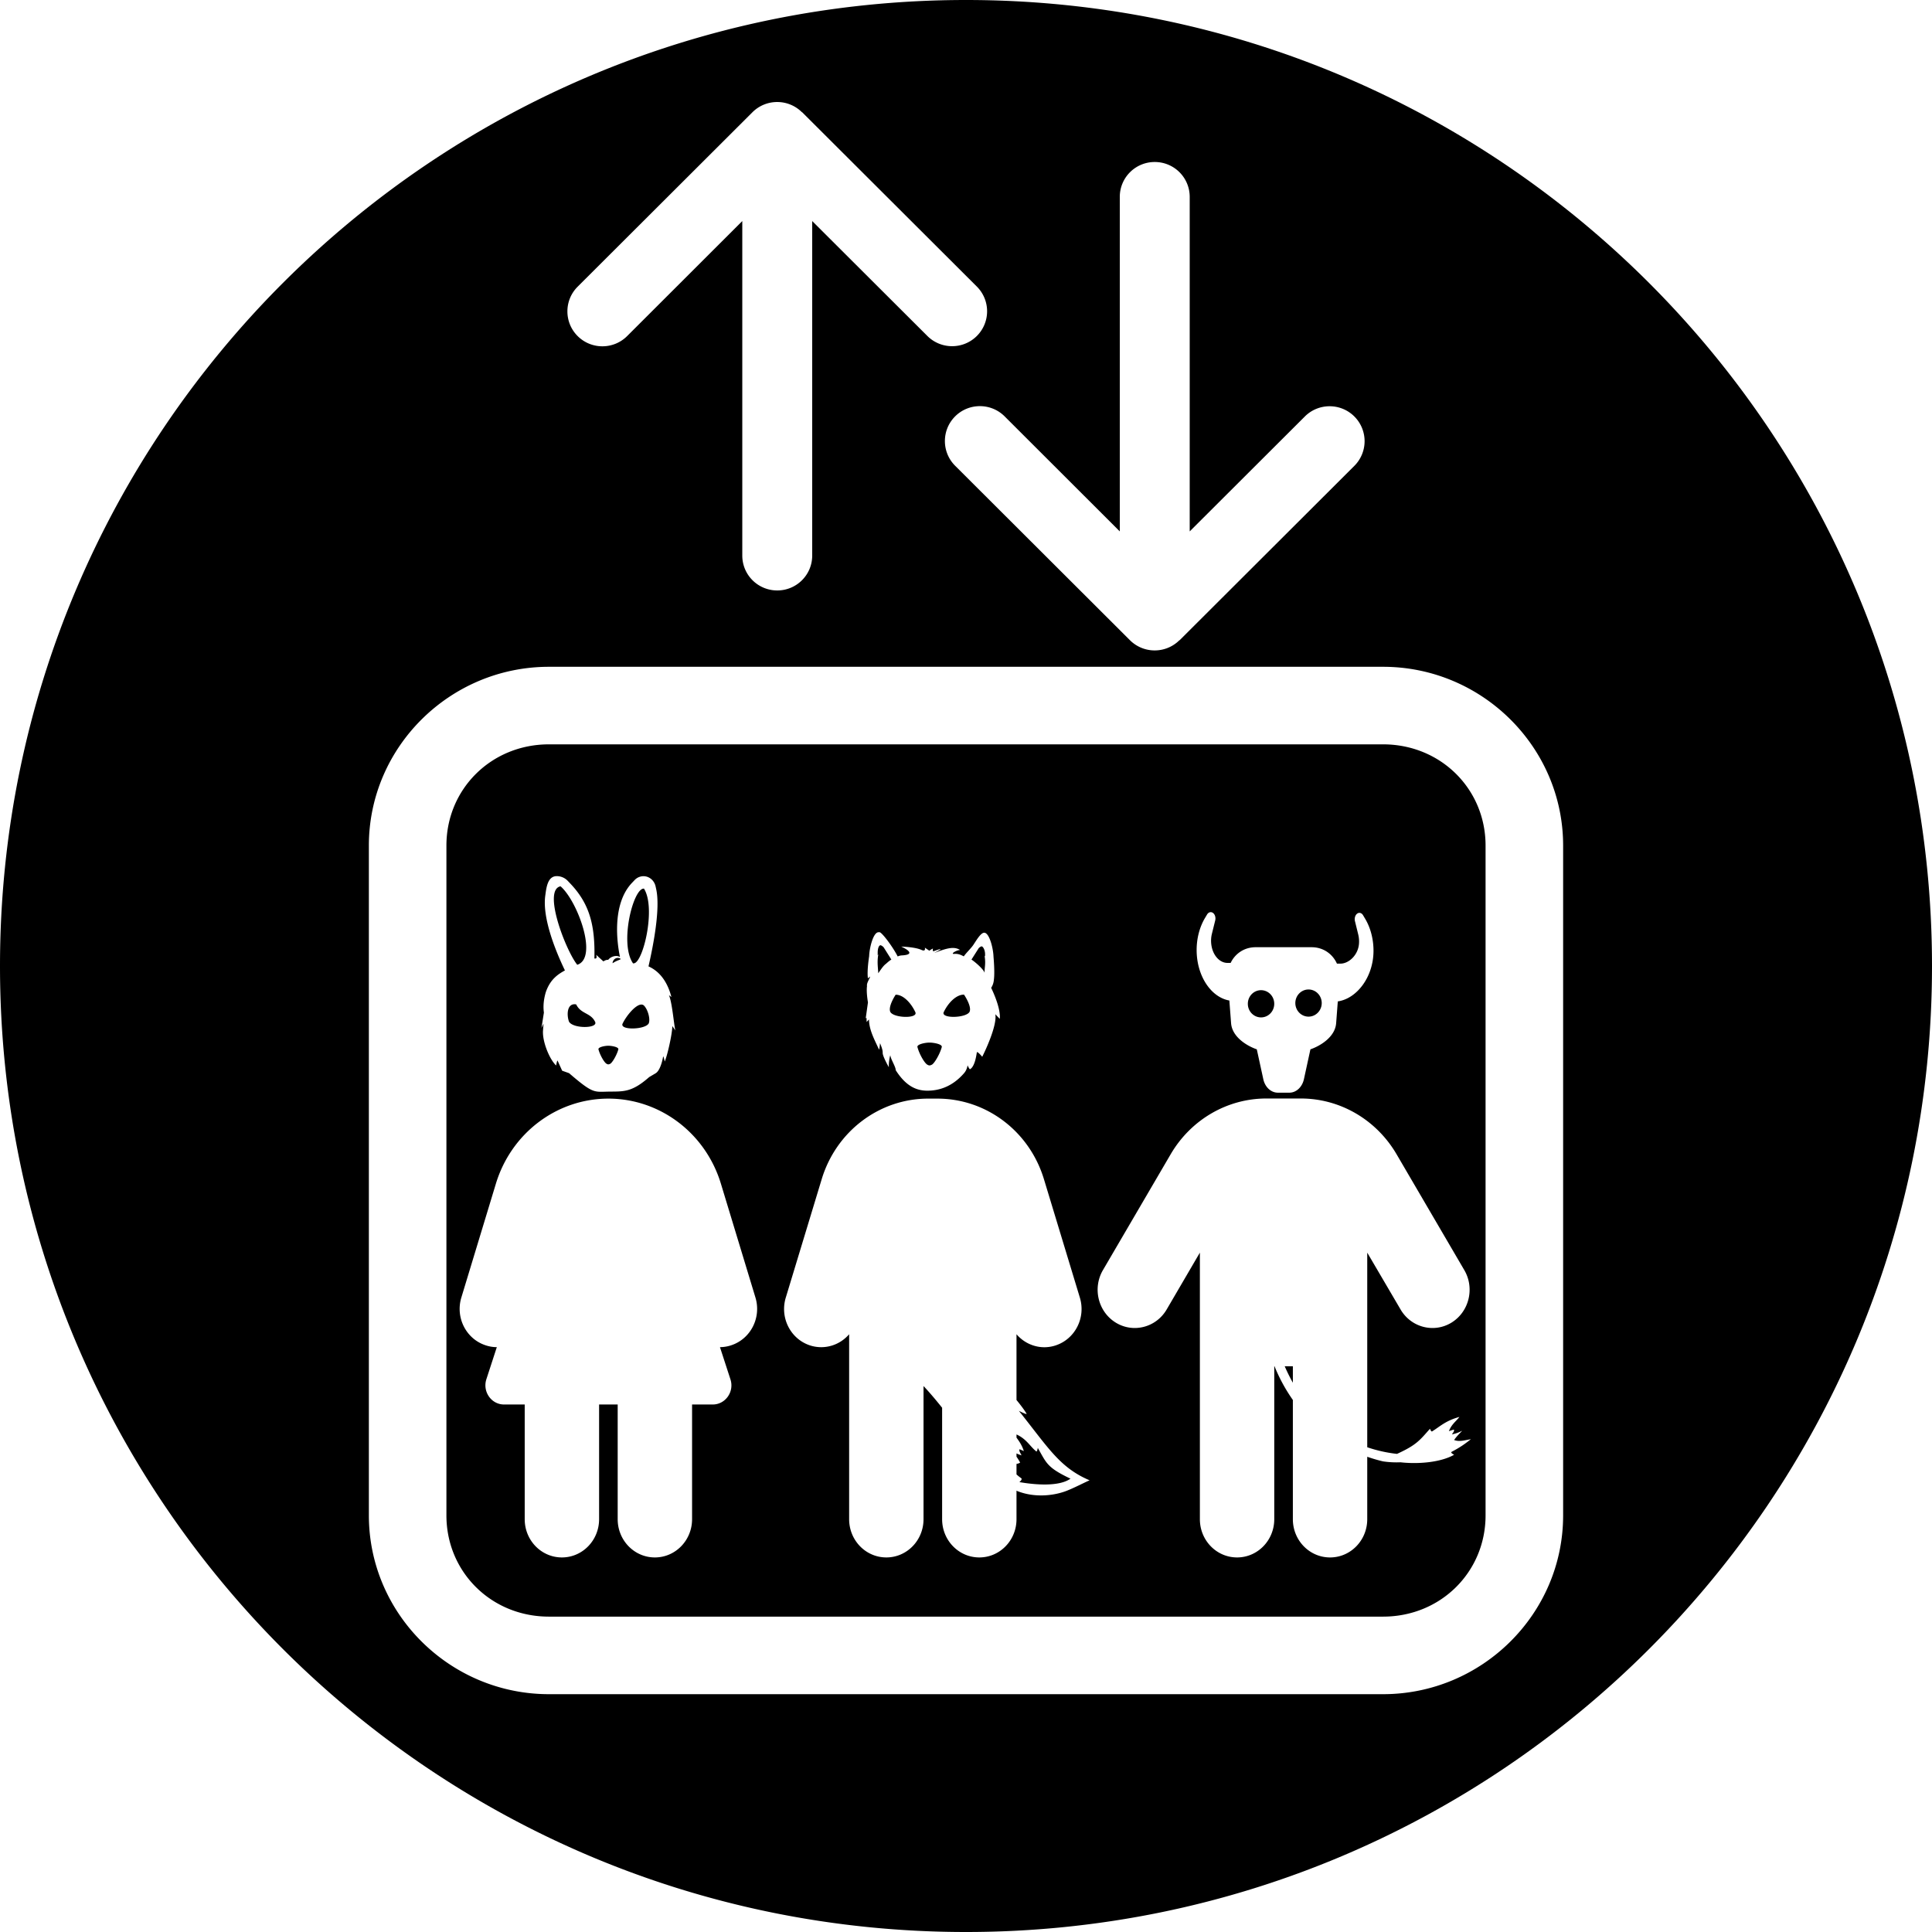 <svg xmlns="http://www.w3.org/2000/svg" xml:space="preserve" viewBox="0 0 512 512"><path d="M-256 0C-114.616 0 0-114.616 0-256s-114.616-256-256-256-256 114.616-256 256S-397.384 0-256 0m50.035-27.037a9.26 9.26 0 0 1-6.558-2.707l-.03.027-46.324-46.23a9.246 9.246 0 0 1 0-13.088c3.62-3.612 9.496-3.612 13.115 0l30.518 30.453v-88.647c0-5.114 4.139-9.246 9.264-9.246s9.265 4.132 9.265 9.246v88.647l30.516-30.482c3.619-3.612 9.496-3.612 13.115 0 3.62 3.611 3.62 9.478 0 13.09l-46.324 46.23a9.25 9.25 0 0 1-6.557 2.707M-306.02-42.932c-5.124 0-9.265-4.132-9.265-9.246v-88.646l-30.516 30.455c-3.619 3.612-9.496 3.612-13.115 0a9.246 9.246 0 0 1 0-13.09l46.324-46.23.03.029c3.619-3.612 9.496-3.612 13.115 0l46.324 46.23c3.619 3.612 3.619 9.478 0 13.09s-9.496 3.612-13.115 0l-30.518-30.484v88.646c0 5.114-4.139 9.246-9.264 9.246m160.545-133.775h-221.05c-26.21 0-47.721-21.259-47.721-47.38v-177.505c0-26.122 21.511-47.383 47.72-47.383h221.051c26.21 0 47.721 21.261 47.721 47.383v177.504c0 26.122-21.511 47.381-47.72 47.381m0-20.553c15.278 0 27.168-11.837 27.168-26.828v-177.504c0-14.991-11.89-26.83-27.168-26.83h-221.05c-15.278 0-27.168 11.839-27.168 26.83v177.504c0 14.991 11.89 26.828 27.168 26.828zm-2.08-34.924a4.03 4.03 0 0 1-2.925-1.273l-.516-.543c-5.11-5.314-6.756-10.922-6.525-19.998-.94-.234-.456.977-.456.977l-1.925-1.754c-.266.136-.714.46-1.284.402-.494.724-2.019 1.431-3.119.752.73 3.403 2.264 13.857-3.13 19.603l-.764.805a3.23 3.23 0 0 1-2.328 1.012c-1.53 0-2.86-1.118-3.21-2.69l-.167-.767c-1.132-5.142.77-14.903 2.045-20.447-2.275-1.009-4.8-3.233-6.067-8.096.053.004.583.45.643.465-.835-1.998-1.202-6.822-1.676-9.332l.787 1.164c0-2.119 1.381-8.085 2.016-9.407 0 0 .358 1.731.433 1.254.167-1.055.82-3.733 2.006-4.394l1.676-.988c4.552-4.013 6.722-3.813 10.535-3.85 4.098-.04 4.172-.733 10.692 4.887l1.834.652 1.21 2.654c.112.255.39-1.275.39-1.275 1.727 1.603 3.642 6.242 3.484 9.182l-.149 1.906s.545-1.145.545-1.123l-.64 4.06c.277 1.999-.05 3.792-.46 5.274-1.161 3.538-3.29 4.89-5.113 5.896 2.335 4.856 6.033 13.726 5.213 19.791l-.117.856c-.3 2.147-.859 4.345-2.938 4.345m-.992-2.697c4.823-.961-1.415-17.07-4.433-20.797-5.658 1.833-.006 17.003 4.433 20.797m-22.115-.617c2.813.282 6.578-14.507 2.9-19.807q-.075-.001-.175.008c-2.467.034-5.975 14.659-2.725 19.799m-150.164-6.234a1 1 0 0 1-.633-.206c-.53-.388-.777-1.23-.582-2.007l.871-3.51a7.7 7.7 0 0 0 .201-2.438c-.225-3.005-2.092-5.287-4.326-5.287h-.842c-1.193 2.482-3.625 4.159-6.63 4.159h-14.81c-3.083 0-5.569-1.762-6.726-4.352h-.93c-2.233 0-4.69 2.28-4.915 5.285-.063.82.006 1.651.2 2.44l.866 3.52c.195.766-.055 1.618-.584 2.007-.53.389-1.19.21-1.564-.432l-.584-.986c-1.41-2.386-2.18-5.37-2.18-8.418 0-6.927 4.395-12.692 9.463-13.426l.437-5.773c.278-3.666 4.198-6.026 6.817-6.93l1.714-7.87c.449-2.126 2.041-3.616 3.868-3.616h3.047c1.834 0 3.427 1.49 3.867 3.617l1.715 7.87c2.618.903 6.538 3.263 6.816 6.929l.455 6.006c4.898.862 8.672 6.556 8.672 13.386 0 3.059-.771 6.042-2.18 8.428l-.584.979c-.233.394-.581.612-.94.625m87.754-5.309c-.628 0-3.579-3.94-4.817-6.42-.486.167-.619.241-1.172.272-2.963.162-2.214 1.209.227 2.335 0 0-3.662-.092-5.387-.894-1.201-.558-.875.605-.875.605l-1.181-.804c-.491.345-.684.448-.973.582.077-.253.076-.507-.066-.76-4.407 1.619.21-.607-.409-.371-2.96 1.136-5.076 1.804-6.699.738 1.068-.064 2.757-1.16 1.445-1.033-.817.056-1.486-.147-2.431-.66-.674.978-1.876 2.074-2.516 3.013-.804 1.182-2.04 3.403-3.006 3.25-1.314-.206-2.294-4.191-2.357-6.337 0 0-.387-4.123-.096-6.145 0 0 .037-1.101.717-2.111-2.075-4.349-2.47-7.17-2.27-8.223l1.165 1.22c-.515-3.034 2.795-9.946 3.472-11.273 0 0 1.358 1.633 1.434 1.133.169-1.106.587-3.73 1.785-4.424.171-.099.668 1.034.668 1.034s.107-1.141.91-2.069c3.193-3.689 6.75-4.66 9.744-4.66 2.971 0 5.715 1.244 8.383 5.428 0 .94 1.262 2.77 1.428 3.914.026.18.48-1.587.396-3.13 0 0 1.294 2.255 1.588 3.45.144.585-.2.68.752 2.936 0 0 .157-1.925.277-1.664 1.251 2.71 2.623 5.208 2.643 7.95l.625-.683.023 1.106s.22-.144.22-.121l-.593 4.205c.508 3.082.247 4.322.247 4.322.166.764-.662 1.9-.838 2.549l.603-.487c.292 2.023-.328 5.87-.328 5.87-.063 2.146-1.045 6.129-2.36 6.335a2 2 0 0 1-.378.022m-.26-3.46q.023 0 .045-.003c.372-.071.736-.835.683-2.215l.022-.447c-.09.182-.172.234-.172.234.371-2.124.04-3.655.012-4.986-.58.782-1.276 1.958-2.092 2.533-.635.585-1.003.856-1.385 1.096l2.04 3.238c.137.18.605.54.847.549m-26.803-.294c.225-.009.66-.342.787-.508l1.897-2.992c-1.162-.765-3.485-2.853-3.48-3.6.07 1.5-.375 2.422.015 4.641 0 0-.077-.048-.16-.217l.021.412c-.049 1.276.533 2.196.88 2.262zm96.387-3.064c1.026.024 1.461-1.055 1.396-1.4-.868.565-1.135.614-2.084 1.019.014.056.035.17.05.234q.35.14.638.147m-183.027-8.364c1.932 0 3.498-1.61 3.498-3.595s-1.566-3.598-3.498-3.598-3.498 1.612-3.498 3.598 1.566 3.595 3.498 3.595m12.586-.185c1.935 0 3.503-1.616 3.498-3.606.005-1.99-1.563-3.605-3.498-3.605s-3.503 1.615-3.498 3.605c-.006 1.99 1.562 3.606 3.498 3.606m78.712-1.182c2.073.044 4.226-2.21 5.373-4.619.848-1.778-5.894-1.616-6.828.047-.691 1.458 1.455 4.572 1.455 4.572m18.122-.021s2.08-3.104 1.41-4.559c-.906-1.658-7.445-1.821-6.623-.049 1.113 2.403 3.202 4.651 5.213 4.608m85.084-2.52c1.995.02 2.128-2.835 1.482-4.615-1.068-1.902-7.778-1.85-6.92-.049 1.163 2.442 3.78 2.032 5.014 4.62q.224.041.424.044m-17.788-.088c1.53.11 4.047-2.912 5.065-5.049.858-1.801-5.972-1.636-6.918.05-.492 1.157.226 3.707 1.266 4.747.17.156.369.237.587.252m-76.296-10.076c1.16.007 3.416-.448 3.224-1.184-.481-1.846-1.831-4.181-2.578-4.644-.48-.297-.736-.296-1.293 0-.69.427-2.113 2.868-2.576 4.644-.197.757 2.1 1.177 3.223 1.184m85.125-.838c.946.006 2.785-.365 2.628-.965-.392-1.507-1.494-3.41-2.103-3.787-.391-.242-.598-.242-1.053 0-.562.349-1.725 2.338-2.103 3.787-.161.618 1.715.96 2.63.965m-174.368-13.98h-9.148c-10.38 0-19.989-5.605-25.348-14.756l-17.957-30.715c-2.803-4.781-1.293-11.019 3.358-13.9s10.718-1.33 13.521 3.45l8.84 15.073v-51.574a37 37 0 0 0-7.887-1.758c-5.258 2.387-6.072 3.678-8.744 6.664-.221-.643-.481-.856-.642-.648-1.919 1.169-3.453 2.775-7.157 3.777.944-1.218 2.077-1.938 2.79-3.768l-1.292.418c-.27-.348.23-.84.485-1.289-.729.189-1.379.316-2.715.975.747-.79 1.533-1.551 2.137-2.447-1.453-.577-2.954-.007-4.44.209 1.378-1.096 2.664-2.061 5.031-3.31.594-.252-.595-.813-.595-.813 3.685-2.094 9.766-2.507 14.207-1.996 1.45-.06 2.977-.002 4.629.242 1.443.335 2.837.75 4.193 1.224v-16.549c0-5.604 4.404-10.132 9.855-10.132s9.856 4.528 9.856 10.132v31.596a44.8 44.8 0 0 1 4.863 8.934h.067v-40.53c0-5.604 4.403-10.132 9.855-10.132s9.856 4.528 9.856 10.132v70.643l8.808-15.072c2.803-4.782 8.87-6.333 13.522-3.451 4.65 2.881 6.16 9.119 3.357 13.9l-17.957 30.715c-5.36 9.15-14.968 14.756-25.348 14.756m174.37-.032c-13.676 0-25.751-9.15-29.817-22.544l-9.146-30.145c-1.633-5.351 1.263-11.019 6.468-12.697a9.6 9.6 0 0 1 2.926-.477l-2.773-8.517c-1.078-3.293 1.324-6.68 4.681-6.68h5.483v-30.399c0-5.604 4.406-10.132 9.857-10.132 5.452 0 9.856 4.528 9.856 10.132v30.399h4.927v-30.399c0-5.604 4.404-10.132 9.856-10.132 5.451 0 9.857 4.528 9.857 10.132v30.399h5.483c3.357 0 5.729 3.387 4.681 6.68l-2.773 8.517c.985 0 1.973.16 2.928.477 5.205 1.678 8.099 7.346 6.466 12.697l-9.146 30.145c-4.066 13.394-16.14 22.544-29.815 22.544m-84.745 0h-2.464c-12.937 0-24.363-8.644-28.213-21.341l-9.518-31.38c-1.632-5.35 1.264-11.02 6.469-12.698 3.819-1.235 7.823.063 10.318 2.976v-17.424c-1-1.222-1.969-2.482-2.644-3.58-.308-.5 2.021.71 2.021.71-7.774-9.712-10.782-15.04-18.744-18.413 2.035-.91 3.992-1.961 6.031-2.766 3.4-1.34 8.545-1.915 13.153-.072.062.03.121.065.183.096v-7.567c0-5.604 4.404-10.132 9.856-10.132 5.451 0 9.855 4.528 9.855 10.132v29.54c1.61 2.008 3.235 3.947 4.928 5.75v-35.29c0-5.604 4.406-10.132 9.857-10.132 5.452 0 9.856 4.528 9.856 10.132v49.016c2.495-2.913 6.499-4.18 10.318-2.976 5.205 1.678 8.101 7.347 6.469 12.699l-9.518 31.379c-3.85 12.697-15.277 21.341-28.213 21.341m-94.488-70.93a49 49 0 0 0-2.16-4.368v4.369zm71.08-18.073v-.834c-.69-.963-1.388-1.883-1.947-3.563l1.14.484c.202-.455-.269-1.068-.525-1.63.407.135.802.259 1.332.521v-.867a15 15 0 0 1-.965-1.559c.313-.208.636-.31.965-.351v-2.787c-.347-.318-.734-.64-1.203-.971-.53-.298.44-1.063.44-1.063-4.4-.771-10.559-1.212-13.542.907 6.263 2.983 6.33 4.096 8.663 8.152.133-.834.34-1.11.496-.852 1.596 1.302 2.502 3.224 5.146 4.413" class="svgIconFill" style="fill-opacity:1;stroke:none;stroke-width:64;stroke-miterlimit:10;paint-order:markers fill stroke" transform="scale(-1)"/></svg>
